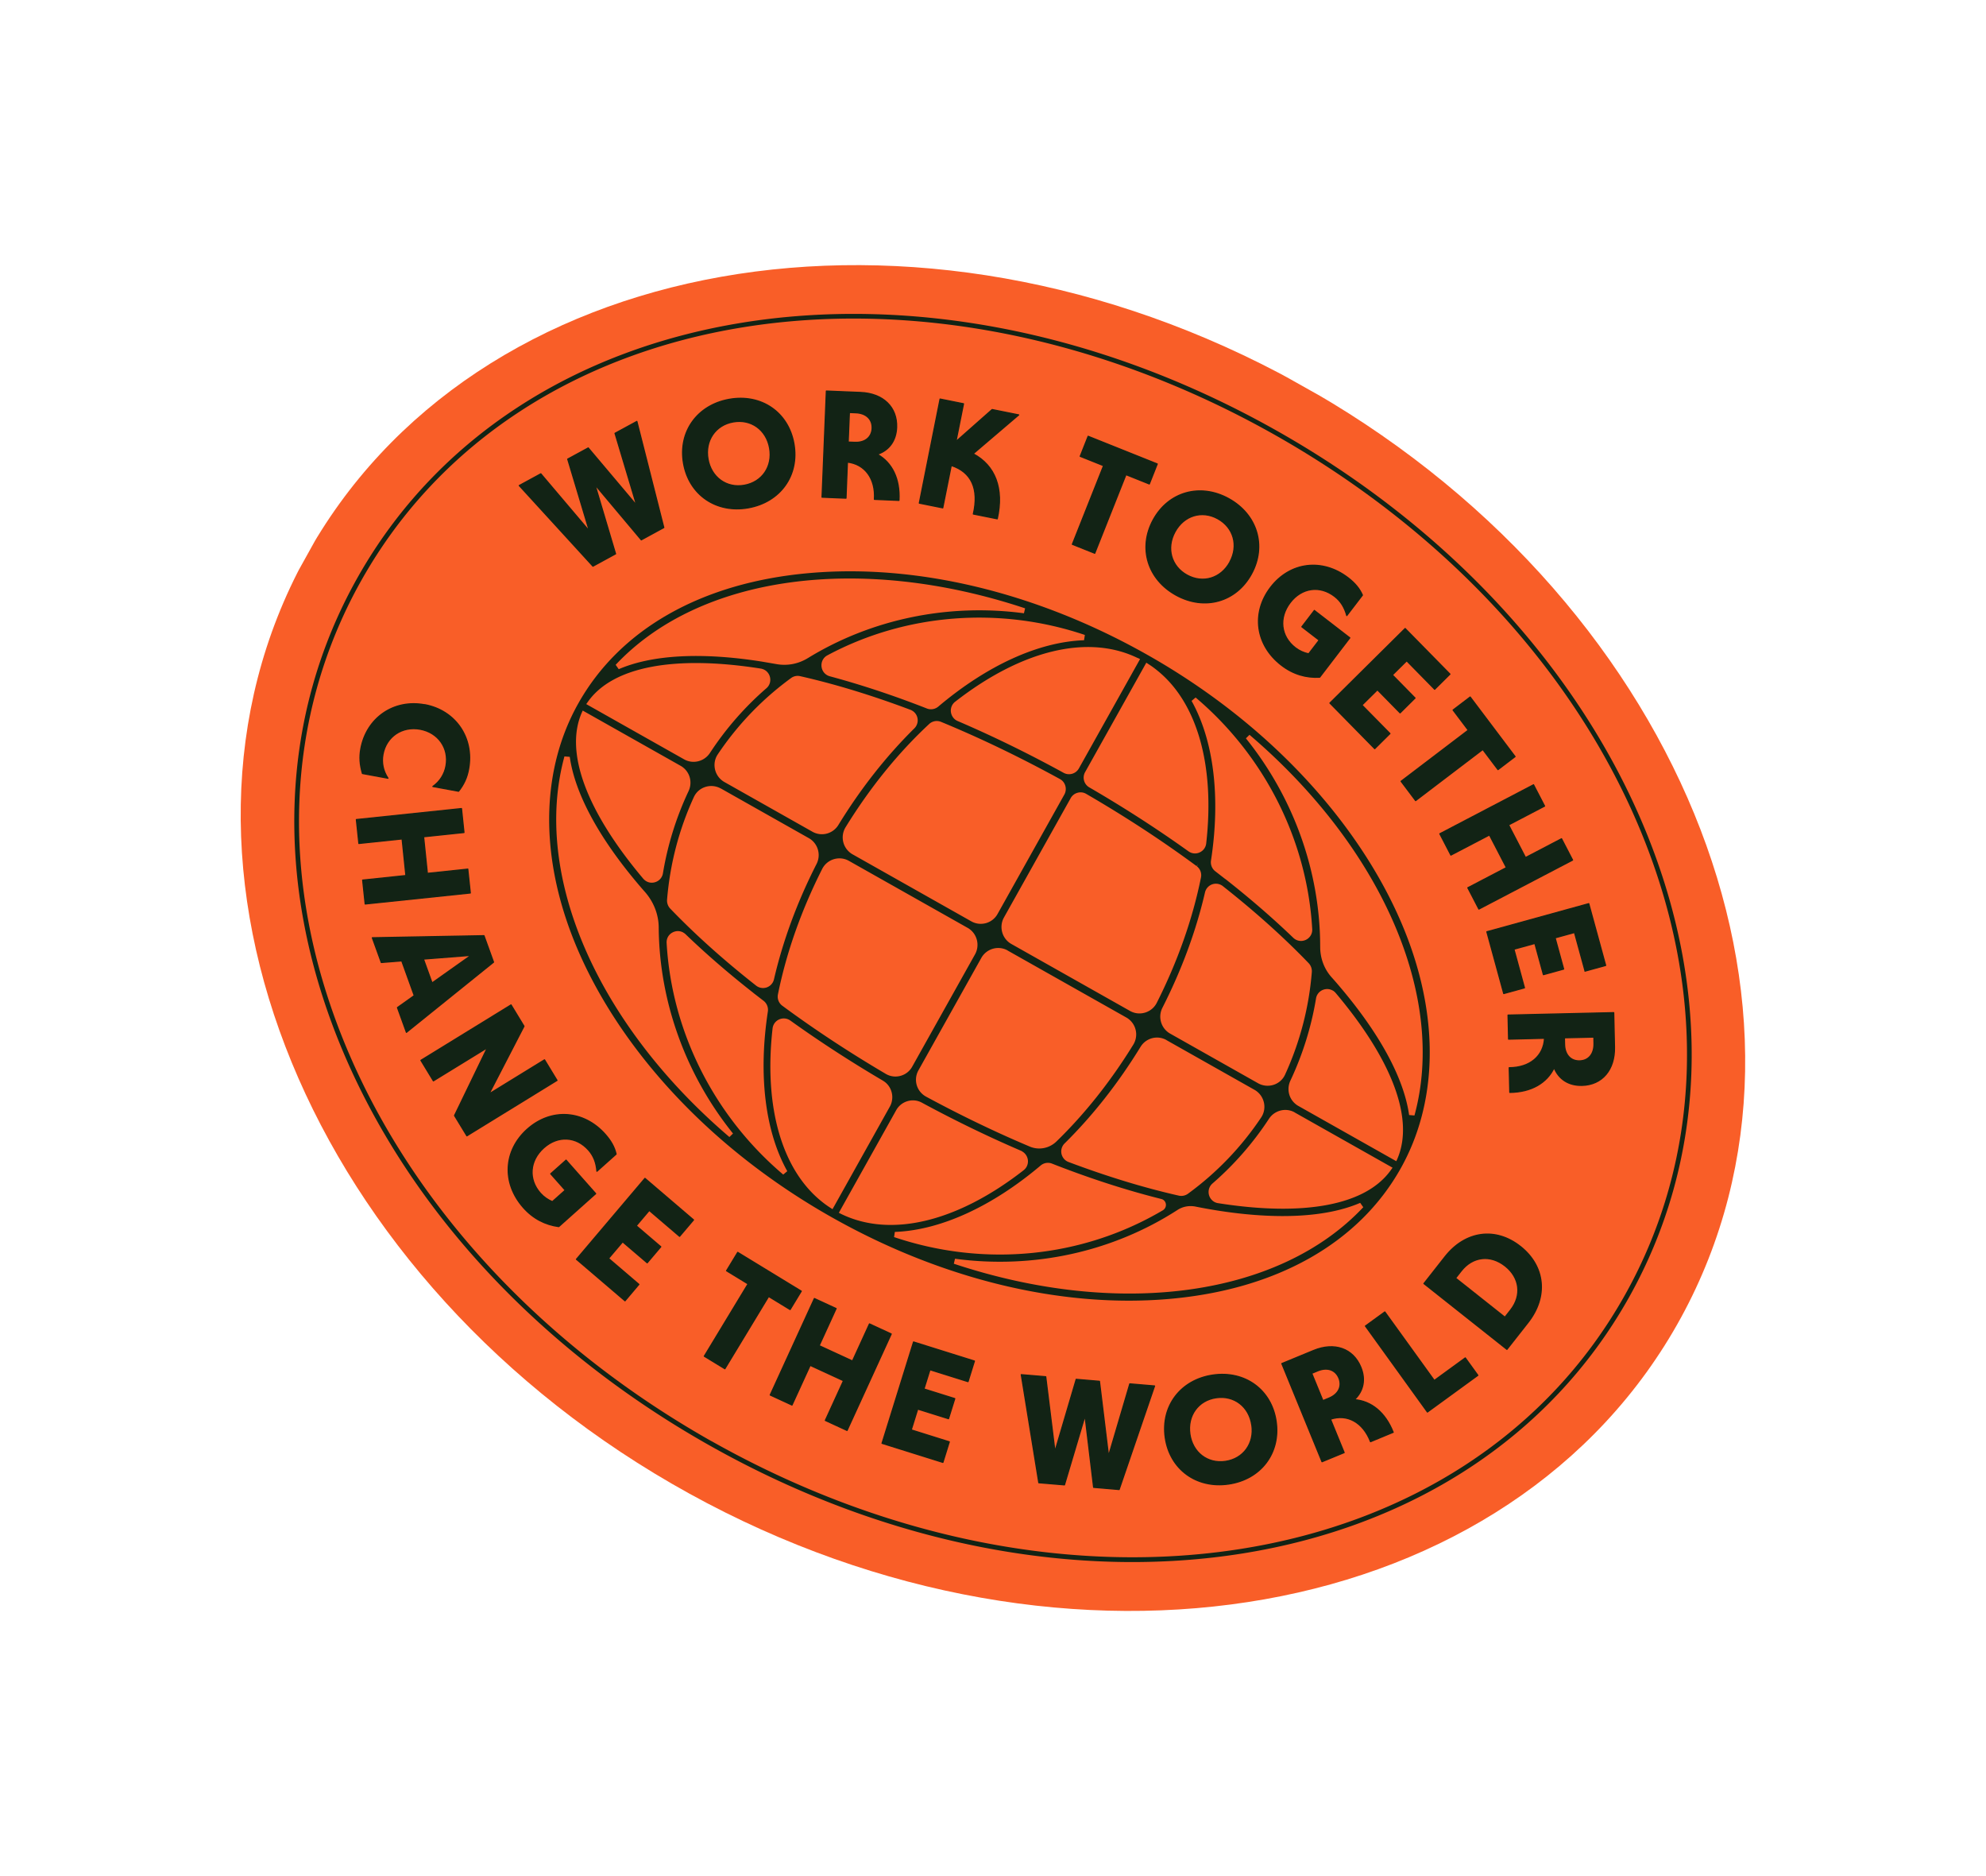 <svg xmlns="http://www.w3.org/2000/svg" width="342" height="323" fill="none" xmlns:v="https://vecta.io/nano"><g clip-path="url(#A)"><path d="M122.186 249.501l-.31-.174c-29.804-16.813-52.492-41.475-63.892-69.439-11.422-28.045-10.371-56.626 2.971-80.476 27.501-49.17 97.228-60.516 158.85-25.917l.311.174c29.804 16.814 52.492 41.476 63.892 69.44 11.422 28.045 10.371 56.626-2.971 80.475-27.501 49.17-97.228 60.517-158.851 25.917zm.625-1.852l.31.174c60.7 34.082 129.277 23.055 156.245-25.177 13.053-23.33 14.068-51.318 2.868-78.807-11.228-27.561-33.628-51.89-63.053-68.491l-.31-.174C158.184 41.088 89.607 52.115 62.626 100.351c-13.053 23.33-14.068 51.318-2.868 78.807 11.228 27.561 33.627 51.89 63.053 68.491z" fill="#000"/><path d="M118.694 257.141c65.436 36.097 141.895 22.538 170.777-30.284s-.75-124.905-66.185-161.002S81.391 43.318 52.509 96.14s.75 124.905 66.185 161.001z" fill="#f95e28"/><g fill="#122315"><path d="M122.458 249.008l-.31-.174c-29.701-16.756-52.297-41.32-63.649-69.167-11.355-27.882-10.32-56.291 2.94-79.993 27.347-48.893 96.744-60.153 158.099-25.703l.31.174c29.701 16.756 52.297 41.32 63.649 69.166 11.355 27.883 10.32 56.291-2.94 79.994-27.347 48.892-96.744 60.152-158.099 25.703zm.085-.884c61.061 34.409 130.147 23.361 157.312-25.225 13.135-23.477 14.159-51.642 2.899-79.289-11.276-27.679-33.759-52.101-63.291-68.773l-.31-.174c-60.977-34.214-129.89-23.092-157.007 25.408-13.134 23.477-14.158 51.642-2.899 79.289 11.276 27.679 33.759 52.101 63.291 68.773l.005-.009zm6.171-48.738c-14.084-11.054-24.758-24.905-30.035-39.007-5.324-14.22-4.888-28.066 1.226-39.009 7.147-12.781 21.189-20.704 39.539-22.312 18.462-1.625 39.012 3.338 57.86 13.978a117.94 117.94 0 0 1 14.78 9.865c14.085 11.054 24.758 24.904 30.035 39.007 5.325 14.219 4.888 28.066-1.226 39.009-7.147 12.781-21.189 20.704-39.539 22.312-18.462 1.625-39.011-3.338-57.86-13.978a117.94 117.94 0 0 1-14.78-9.865zm-31.803-69.591c-5.843 20.656 5.439 46.76 28.733 66.515l1.138-1.132c-8.238-10.121-12.841-22.732-12.934-35.525-.022-2.317-.907-4.586-2.49-6.394-.424-.477-.826-.953-1.229-1.428-6.841-8.122-10.867-15.697-11.641-21.923l-1.572-.122-.005.009zm21.255 30.591c-.734-.571-1.702-.661-2.53-.229a2.33 2.33 0 0 0-1.246 2.219c.892 15.501 8.358 30.219 20.48 40.352l1.213-1.022c-3.908-6.77-5.138-16.545-3.455-27.512.127-.837-.201-1.691-.87-2.214l-1.733-1.336c-4.208-3.306-8.13-6.7-11.668-10.094-.059-.056-.118-.112-.191-.164zm34.503 25.595c-.123-.103-.265-.194-.411-.276-5.536-3.257-10.895-6.731-15.912-10.331-.688-.489-1.555-.578-2.33-.241a2.31 2.31 0 0 0-1.372 1.875c-1.546 13.667 1.649 24.704 8.762 30.287a16.43 16.43 0 0 0 1.386.983l.717.459 10.084-18.036c.881-1.584.488-3.621-.927-4.734l.003.014zm23.876 12.088a2.11 2.11 0 0 0-.529-.308c-5.667-2.433-11.411-5.215-17.066-8.277-1.755-.95-3.976-.29-4.957 1.453l-10.084 18.036.765.373c8.654 4.235 20.276 1.472 31.873-7.563.577-.448.904-1.116.902-1.844s-.337-1.426-.904-1.87zm24.085 8.22c-.167-.127-.353-.22-.554-.265-6.006-1.499-12.318-3.544-18.766-6.074-.799-.312-1.707-.164-2.369.396-8.452 7.143-17.403 11.179-25.195 11.346l-.24 1.568c15.767 5.412 32.878 3.755 46.946-4.539.422-.251.69-.691.721-1.173.035-.491-.177-.962-.557-1.255l.014-.004zm33.738.298c-5.693 2.572-14.233 3.068-24.69 1.421a81.78 81.78 0 0 1-3.711-.664c-1.205-.233-2.421-.019-3.409.619-11.227 7.254-24.864 10.203-38.401 8.302l-.364 1.568c28.912 9.703 56.977 5.794 71.502-9.965l-.922-1.289-.005.008zm-94.398-62.302a3.62 3.62 0 0 0-.472-.31l-15.158-8.556c-.913-.513-2.004-.626-2.999-.299a3.63 3.63 0 0 0-2.211 1.961c-2.586 5.622-4.147 11.616-4.644 17.809-.057.672.182 1.34.654 1.832 4.276 4.445 9.265 8.927 14.838 13.316.631.491 1.455.635 2.205.364a2.34 2.34 0 0 0 1.5-1.679c1.537-6.62 3.993-13.269 7.301-19.78.811-1.6.384-3.555-1.019-4.649l.005-.009zm27.34 15.431c-.149-.118-.308-.219-.471-.311l-20.442-11.534a3.71 3.71 0 0 0-2.919-.322c-.982.301-1.786.974-2.243 1.898-3.621 7.176-6.196 14.462-7.649 21.686-.173.879.148 1.764.856 2.32a207.9 207.9 0 0 0 17.899 11.798c.869.511 1.879.646 2.849.385.962-.266 1.759-.886 2.246-1.759l10.829-19.356a3.8 3.8 0 0 0-.951-4.792l-.004-.013zm-49.428-27.889a3.61 3.61 0 0 0-.471-.31l-17.251-9.732-.356.822c-3.001 6.957.785 17.236 10.661 28.946a2.91 2.91 0 0 0 .372.368c.643.509 1.495.624 2.273.323a2.29 2.29 0 0 0 1.452-1.796 53.01 53.01 0 0 1 4.382-14.028c.758-1.607.328-3.495-1.058-4.579l-.004-.014zm76.76 43.314c-.149-.118-.308-.218-.472-.31l-20.442-11.534c-1.8-1.011-4.078-.371-5.084 1.437l-10.829 19.355c-.896 1.61-.501 3.602.952 4.748.167.128.338.246.532.344 5.937 3.208 11.953 6.109 17.886 8.612 1.712.723 3.687.344 5.023-.961 4.925-4.786 9.394-10.419 13.298-16.743 1.007-1.626.632-3.756-.873-4.93l.009-.018zm22.07 12.449a3.55 3.55 0 0 0-.48-.315l-15.158-8.557c-1.757-.986-3.953-.413-4.999 1.304-3.816 6.226-8.194 11.797-13.02 16.547a2.36 2.36 0 0 0-.696 1.801c.039.68.359 1.303.888 1.714.188.15.395.266.621.348 6.635 2.499 13.036 4.447 19.044 5.799a2.32 2.32 0 0 0 1.891-.392 52.39 52.39 0 0 0 12.722-13.251c1.077-1.609.719-3.809-.817-5.012l.004.014zm6.449 3.587c-1.705-.958-3.882-.42-4.96 1.234-2.704 4.126-5.949 7.845-9.649 11.059-.529.464-.829 1.124-.808 1.818.017.701.352 1.378.894 1.807a2.3 2.3 0 0 0 1.065.462c15.137 2.379 25.836.278 30.185-5.91l.511-.735-17.251-9.732.013-.003zm-90.997-75.972c-.307-.24-.679-.404-1.074-.467-15.137-2.378-25.836-.278-30.185 5.91l-.511.736 17.252 9.731c1.705.958 3.881.419 4.96-1.235 2.703-4.125 5.954-7.853 9.662-11.062a2.33 2.33 0 0 0 .808-1.818 2.36 2.36 0 0 0-.898-1.799l-.014.004zm25.378 6.993a2.14 2.14 0 0 0-.62-.348c-6.627-2.495-13.036-4.447-19.044-5.799-.652-.15-1.343-.004-1.892.392-5.005 3.651-9.287 8.116-12.727 13.259a3.75 3.75 0 0 0 .817 5.012c.149.118.308.219.481.315l15.158 8.557c1.757.986 3.952.413 4.999-1.304 3.815-6.226 8.193-11.797 13.019-16.547a2.36 2.36 0 0 0 .697-1.801c-.04-.68-.36-1.303-.889-1.714l.001-.022zm25.501 11.809a2.49 2.49 0 0 0-.321-.215c-6.818-3.737-13.721-7.056-20.523-9.865-.837-.345-1.812-.177-2.477.449-5.372 5-10.238 11.001-14.453 17.843-1.007 1.626-.632 3.756.873 4.93.15.118.309.219.472.311l20.442 11.534a3.73 3.73 0 0 0 2.838.344 3.67 3.67 0 0 0 2.242-1.773l11.494-20.549c.558-1.004.309-2.302-.6-3.005l.013-.004zm-6.03-29.548c-28.911-9.704-56.976-5.794-71.496 9.956l.921 1.289c5.694-2.572 14.234-3.068 24.691-1.421l2.494.435c1.958.362 3.99-.019 5.722-1.079 11.004-6.732 24.245-9.438 37.3-7.604l.364-1.567.004-.009zm29.291 44.346c-5.922-4.37-12.33-8.559-19.065-12.465-.551-.309-1.179-.401-1.792-.234s-1.117.565-1.425 1.119l-11.493 20.549a3.8 3.8 0 0 0 .95 4.792 3.56 3.56 0 0 0 .472.311l20.442 11.534a3.71 3.71 0 0 0 2.919.322 3.69 3.69 0 0 0 2.243-1.898c3.621-7.176 6.195-14.463 7.644-21.677a2.35 2.35 0 0 0-.857-2.321l-.008-.004-.047-.038.017.01zm4.516 3.444c-.631-.491-1.451-.622-2.205-.364-.759.266-1.314.897-1.5 1.679-1.537 6.62-3.993 13.269-7.301 19.78a3.75 3.75 0 0 0 1.028 4.654c.149.118.308.218.472.31l15.158 8.556c.913.513 2.003.626 2.999.299.991-.318 1.774-1.014 2.21-1.961a52.5 52.5 0 0 0 4.644-17.809c.058-.672-.181-1.34-.654-1.832-4.275-4.445-9.265-8.927-14.837-13.316l-.014.004zm19.137 18.125c-.644-.509-1.496-.624-2.274-.323s-1.321.973-1.452 1.797a52.99 52.99 0 0 1-4.382 14.027c-.758 1.607-.328 3.495 1.058 4.58.149.118.308.218.472.31l17.251 9.732.356-.823c3.001-6.956-.786-17.235-10.661-28.946-.13-.152-.249-.264-.372-.367l.004.013zm-42.684-61.335c-14.931-5.125-31.321-3.87-44.972 3.432-.711.384-1.167 1.06-1.225 1.856-.064.804.263 1.578.886 2.064a2.35 2.35 0 0 0 .851.421c5.372 1.438 10.973 3.3 16.671 5.534a2.34 2.34 0 0 0 2.355-.392c8.457-7.152 17.403-11.18 25.194-11.347l.24-1.568zm26.738 18.078c8.347 10.251 12.935 23.012 12.932 35.956-.005 2.041.732 3.987 2.064 5.473l1.662 1.91c6.846 8.113 10.867 15.697 11.641 21.923l1.572.121c5.843-20.655-5.438-46.759-28.732-66.515l-1.139 1.132zM196.12 112.95c-8.664-4.24-20.277-1.472-31.874 7.562-.572.439-.904 1.116-.902 1.844s.337 1.427.904 1.87a2.13 2.13 0 0 0 .529.309c6.053 2.592 12.176 5.587 18.204 8.892a2.34 2.34 0 0 0 3.161-.905l10.747-19.208-.765-.373-.004.009zm3.259 2.045a16.42 16.42 0 0 0-1.386-.982l-.717-.46-10.742 19.2c-.569 1.021-.317 2.275.604 2.997a1.82 1.82 0 0 0 .27.185c5.947 3.453 11.679 7.148 17.039 10.987a2.36 2.36 0 0 0 2.33.241c.767-.342 1.272-1.046 1.372-1.876 1.546-13.666-1.649-24.704-8.762-30.287l-.008-.005zm11.406 36.666c4.2 3.301 8.127 6.687 11.66 10.09a1.74 1.74 0 0 0 .191.164c.734.571 1.701.66 2.53.228.819-.437 1.3-1.28 1.241-2.21-.892-15.501-8.358-30.219-20.479-40.352l-1.214 1.022c3.909 6.77 5.138 16.545 3.464 27.516a2.35 2.35 0 0 0 .87 2.215l1.745 1.354-.008-.027z"/><path d="M143.509 209.727l-.224-.125c-5.224-2.945-10.209-6.277-14.827-9.903-14.149-11.101-24.855-25.016-30.164-39.182-5.363-14.332-4.925-28.303 1.254-39.345 7.215-12.902 21.366-20.9 39.854-22.51 18.47-1.62 39.012 3.316 57.867 13.902l.224.126c5.224 2.944 10.209 6.277 14.827 9.903 14.14 11.096 24.855 25.016 30.164 39.181 5.364 14.333 4.925 28.304-1.254 39.346-7.21 12.893-21.366 20.899-39.854 22.51-18.47 1.621-39.012-3.316-57.867-13.903zm9.836 1.969c-2.191-.004-4.288-.318-6.265-.951a115.34 115.34 0 0 0 16.303 7.007l.373-1.584c-3.488-.517-6.962-1.366-10.372-2.531l-.322-.112.288-1.837-.005.008zm-24.39-12.627c3.595 2.825 7.419 5.46 11.394 7.885-1.554-1.372-2.914-3.01-4.056-4.9l-1.429 1.207-.264-.216c-2.761-2.311-5.282-4.851-7.542-7.596l-1.152 1.136a99.14 99.14 0 0 0 3.037 2.466l.012.018zm47.08-.841c-.06-.033-.12-.067-.194-.097-5.675-2.438-11.428-5.224-17.101-8.296-1.564-.845-3.54-.262-4.411 1.304l-9.877 17.665.38.191c8.517 4.157 19.979 1.418 31.443-7.521.476-.368.741-.924.746-1.523a1.98 1.98 0 0 0-.747-1.543c-.076-.066-.162-.114-.248-.162l.009-.018zm-40.117-22.638c-.534-.3-1.173-.329-1.741-.081-.632.282-1.056.861-1.136 1.554-1.531 13.516 1.608 24.431 8.614 29.921.431.344.893.671 1.352.963l.356.234 9.877-17.665c.785-1.41.435-3.219-.832-4.214-.111-.085-.235-.166-.359-.247-5.545-3.261-10.912-6.74-15.946-10.35-.069-.039-.125-.081-.194-.12l.009.005zm18.182 36.496l-.138.899c15.575 5.248 32.427 3.57 46.286-4.614.304-.181.504-.5.529-.85a1.05 1.05 0 0 0-.4-.906c-.115-.098-.254-.153-.402-.191-6.023-1.508-12.357-3.554-18.814-6.09a1.93 1.93 0 0 0-1.959.331c-8.407 7.101-17.309 11.152-25.106 11.43l.004-.009zm-36.435-51.537c-.569-.319-1.253-.328-1.846-.014-.684.354-1.074 1.055-1.021 1.834.875 15.287 8.192 29.786 20.078 39.854l.698-.584c-3.825-6.838-5.008-16.575-3.345-27.484a1.96 1.96 0 0 0-.72-1.835l-1.732-1.336-.06-.056c-4.226-3.316-8.126-6.687-11.638-10.066-.051-.052-.106-.094-.153-.132a1.54 1.54 0 0 0-.249-.162l-.012-.019zm46.79 56.17l-.202.852c28.494 9.458 56.086 5.646 70.509-9.727l-.531-.752c-5.76 2.489-14.268 2.947-24.619 1.314-1.162-.187-2.42-.405-3.72-.67-1.099-.219-2.208-.013-3.11.571-11.204 7.233-24.802 10.215-38.313 8.408l-.014.004zm-67.253-86.497c-5.57 20.367 5.543 46.023 28.406 65.537l.62-.605c-8.158-10.145-12.696-22.731-12.795-35.493-.017-2.224-.867-4.393-2.391-6.123a74.74 74.74 0 0 1-1.238-1.433c-6.774-8.039-10.807-15.561-11.687-21.801l-.92-.073.005-.009zm56.137 55.831c.939.993 1.316 2.408 1.035 3.726.98-.948 2.385-1.34 3.715-1.048-.957-1.003-1.335-2.396-1.049-3.723a4.04 4.04 0 0 1-1.746.984c-.653.179-1.316.192-1.95.052l-.005.009zm23.924 12.184a2.86 2.86 0 0 1 .58 1.699c.003.32-.055.628-.161.92l1.006-.832c.772-.656 1.831-.834 2.769-.466l1.133.443c-.373-.448-.59-1.013-.634-1.605a2.81 2.81 0 0 1 .104-.918c-1.369 1.059-3.172 1.353-4.797.759zM131 170.898l.99.761c.789.613 1.176 1.603 1.021 2.594a42.73 42.73 0 0 0-.188 1.291c.263-.329.615-.597 1.021-.778.451-.201.945-.275 1.415-.227l-1.077-.787a2.73 2.73 0 0 1-1.006-2.722l.203-.953c-.292.301-.652.542-1.061.687-.427.158-.875.19-1.313.126l-.005.008zm42.524-7.26c-1.602-.899-3.63-.323-4.534 1.281l-10.829 19.356c-.8 1.436-.444 3.214.848 4.224.15.117.308.218.472.31 5.928 3.203 11.927 6.095 17.851 8.592 1.565.663 3.366.311 4.591-.874 4.897-4.757 9.351-10.363 13.233-16.666.901-1.458.564-3.351-.784-4.403-.132-.108-.273-.199-.42-.281l-20.442-11.535.014-.004zm-27.341-15.43c-.801-.45-1.72-.546-2.602-.28-.874.27-1.591.867-2.004 1.691-3.602 7.141-6.162 14.402-7.613 21.581a1.95 1.95 0 0 0 .707 1.918c5.567 4.114 11.584 8.072 17.86 11.766.774.457 1.679.579 2.547.34.854-.236 1.569-.789 2.002-1.567l10.829-19.356c.795-1.427.437-3.263-.855-4.272a2.83 2.83 0 0 0-.42-.282l-20.442-11.534-.009-.005zm-34.844 4.43c.106.115.211.231.302.351 1.655 1.882 2.58 4.242 2.593 6.656.002.444.007.901.031 1.346.252-.494.656-.915 1.172-1.193a2.71 2.71 0 0 1 1.942-.238c-.88-.857-1.724-1.717-2.551-2.568a2.75 2.75 0 0 1-.763-2.143c.084-1.043.197-2.08.342-3.112-.291.381-.694.678-1.162.869-.634.246-1.306.255-1.91.04l.004-.008zm89.53 26.422c-1.559-.875-3.517-.362-4.458 1.165-3.83 6.252-8.231 11.843-13.076 16.629a1.95 1.95 0 0 0-.581 1.49c.027.561.304 1.079.734 1.423a1.95 1.95 0 0 0 .517.29c6.619 2.49 13.006 4.441 18.992 5.792a1.96 1.96 0 0 0 1.57-.322c4.968-3.626 9.218-8.053 12.62-13.149.954-1.429.633-3.392-.736-4.467a2.9 2.9 0 0 0-.42-.281l-15.158-8.556-.004-.014zm-76.751-43.309a3.35 3.35 0 0 0-2.669-.261c-.884.287-1.58.907-1.967 1.746-2.562 5.578-4.108 11.524-4.611 17.668a2.01 2.01 0 0 0 .536 1.516c4.258 4.435 9.235 8.899 14.804 13.275.529.41 1.205.517 1.833.302.625-.228 1.09-.739 1.239-1.394 1.543-6.651 4.01-13.339 7.336-19.863.723-1.422.34-3.17-.909-4.155-.132-.109-.274-.199-.42-.282l-15.158-8.556-.014.004zm77.036 70.483a1.88 1.88 0 0 1 .422 1.316c-.019.216-.069.427-.153.618.305-.181.605-.376.906-.57 1.079-.7 2.398-.936 3.702-.681.793.161 1.564.299 2.304.431-.613-.503-.988-1.271-1.004-2.074a2.77 2.77 0 0 1 .175-1.026c-.799.664-1.628 1.3-2.465 1.909-.631.463-1.447.63-2.221.456l-1.669-.392.003.013zm21.794-14.72c-1.516-.852-3.46-.365-4.425 1.104-2.717 4.151-5.991 7.9-9.727 11.139-.437.379-.683.923-.67 1.509a1.97 1.97 0 0 0 .74 1.494c.252.198.559.337.884.383 14.956 2.357 25.542.318 29.797-5.742l.26-.365-16.864-9.514.005-.008zm-122.601-69.178l-.182.409c-2.936 6.799.822 16.926 10.592 28.521.109.129.207.218.318.303.533.424 1.24.515 1.887.265a1.91 1.91 0 0 0 1.199-1.484c.808-4.884 2.294-9.647 4.409-14.137.676-1.438.289-3.12-.948-4.087-.132-.108-.273-.199-.42-.281l-16.863-9.514.008.005zm134.347 84.005l.897 1.253c1.145-1.264 2.201-2.613 3.162-4.015-1.114 1.088-2.478 2.015-4.063 2.771l.004-.009zM98.737 124.6a38.14 38.14 0 0 0-1.748 4.787l1.505.118c-.18-1.747-.105-3.386.238-4.896l.005-.009zm118.658 63.058c.978 1.026 1.362 2.468 1.058 3.807 1.003-.97 2.426-1.374 3.778-1.081a4.13 4.13 0 0 1-1.045-3.789c-.444.432-.981.767-1.6.965-.704.229-1.47.264-2.182.103l-.009-.005zm-22.061-12.444c.974 1.013 1.346 2.436 1.055 3.772a4.12 4.12 0 0 1 3.755-1.06 4.18 4.18 0 0 1-1.042-3.775c-.462.444-1.026.786-1.661.974-.695.212-1.412.241-2.094.085l-.013.004zm-27.341-15.43c.957 1.002 1.337 2.431 1.042 3.775.998-.961 2.408-1.361 3.755-1.059-.957-1.003-1.338-2.432-1.055-3.772-.485.465-1.084.81-1.747 1.006-.667.182-1.348.208-2.008.053l.013-.003zm-27.341-15.431a4.17 4.17 0 0 1 1.047 3.767c.462-.444 1.026-.787 1.662-.975.694-.211 1.411-.24 2.093-.085-.965-1.007-1.346-2.436-1.055-3.771-.99.966-2.408 1.361-3.747 1.064zm-22.082-12.467a4.13 4.13 0 0 1 1.045 3.789 4.18 4.18 0 0 1 1.6-.964 4.1 4.1 0 0 1 2.183-.103c-.978-1.026-1.363-2.468-1.05-3.802-1.003.969-2.426 1.374-3.778 1.08zm110.895 38.635c-.491-.276-1.09-.317-1.639-.103a1.91 1.91 0 0 0-1.199 1.484c-.807 4.884-2.294 9.647-4.409 14.138-.675 1.437-.289 3.119.948 4.086a2.9 2.9 0 0 0 .42.281l16.864 9.514.182-.409c2.936-6.799-.822-16.926-10.592-28.521-.1-.124-.207-.218-.313-.312-.076-.065-.162-.114-.249-.162l-.013.004zM210.32 152.39c-.482-.27-1.054-.319-1.575-.135-.62.22-1.09.74-1.24 1.394-1.542 6.651-4.013 13.326-7.335 19.863-.724 1.422-.34 3.171.909 4.156a2.9 2.9 0 0 0 .42.281l15.158 8.556c.81.455 1.786.549 2.67.262a3.25 3.25 0 0 0 1.966-1.746 52.44 52.44 0 0 0 4.611-17.669c.039-.558-.152-1.108-.536-1.516-4.258-4.435-9.244-8.904-14.799-13.283-.077-.066-.163-.114-.249-.163zm-23.306-15.731a1.88 1.88 0 0 0-1.455-.17 1.92 1.92 0 0 0-1.182.926l-11.494 20.55c-.794 1.427-.437 3.263.855 4.272.132.109.274.199.42.282l20.442 11.534c.802.45 1.72.546 2.603.28.874-.27 1.59-.867 2.004-1.691 3.601-7.141 6.161-14.402 7.608-21.572.144-.726-.122-1.466-.707-1.919l.198-.354-.245.317c-5.905-4.361-12.304-8.544-19.022-12.441l-.025-.014zm-4.466-2.519l-.017-.01c-6.809-3.732-13.69-7.05-20.476-9.849-.698-.29-1.504-.141-2.049.371-5.344 4.97-10.187 10.949-14.383 17.757-.901 1.458-.564 3.351.783 4.403.132.108.274.199.421.281l20.442 11.534c.775.436 1.667.539 2.521.304a3.3 3.3 0 0 0 2.004-1.589l11.494-20.55c.462-.83.255-1.9-.491-2.49-.082-.057-.163-.114-.249-.162zm-25.501-11.809a1.53 1.53 0 0 0-.268-.127c-6.619-2.49-13.006-4.441-18.992-5.792-.542-.123-1.117-.003-1.561.327-4.969 3.626-9.219 8.052-12.634 13.152-.954 1.429-.633 3.392.736 4.467a2.89 2.89 0 0 0 .429.287l15.158 8.556c1.559.875 3.517.362 4.458-1.165 3.83-6.252 8.231-11.843 13.076-16.629.398-.39.613-.939.581-1.49a1.93 1.93 0 0 0-.735-1.423c-.081-.057-.162-.114-.248-.163zm-56.083-1.102l16.863 9.514c1.516.851 3.46.364 4.425-1.104 2.722-4.161 5.996-7.91 9.732-11.149a1.9 1.9 0 0 0 .665-1.5c-.013-.586-.292-1.14-.74-1.494-.26-.203-.563-.328-.892-.387-14.957-2.357-25.543-.318-29.797 5.741l-.26.365.004.014zm141.326 71.527c.18 1.747.096 3.381-.238 4.896.689-1.543 1.262-3.141 1.743-4.778l-1.505-.118zm-137.093-78.098a38.28 38.28 0 0 0-3.166 4.024c1.114-1.088 2.478-2.015 4.063-2.771l-.897-1.253zm109.354 12.458c8.258 10.269 12.798 23.015 12.792 35.923.004 1.943.692 3.795 1.961 5.211.572.639 1.13 1.282 1.666 1.923 6.774 8.04 10.807 15.561 11.687 21.801l.92.074c5.569-20.367-5.543-46.024-28.406-65.538l-.62.606zm-108.532-12.655l.531.752c5.761-2.489 14.268-2.946 24.62-1.313l2.507.431c1.866.344 3.795-.015 5.446-1.03 10.978-6.724 24.176-9.454 37.204-7.715l.202-.851c-28.494-9.458-56.086-5.647-70.51 9.726zm117.371 48.266c.88.857 1.724 1.717 2.551 2.568.553.571.83 1.351.763 2.143a52.01 52.01 0 0 1-.342 3.112c.292-.381.694-.678 1.158-.86.634-.246 1.306-.255 1.91-.041l-.735-.832c-1.399-1.569-2.167-3.602-2.162-5.745.001-.59-.007-1.185-.028-1.776-.253.494-.657.915-1.173 1.193-.62.321-1.308.4-1.942.238zm-90.946-47.805c.613.503.988 1.27 1.004 2.074.006.355-.049.699-.17 1.017.794-.655 1.623-1.291 2.464-1.909.631-.463 1.439-.634 2.213-.461l3.517.851a2.79 2.79 0 0 1-.804-2.212 2.75 2.75 0 0 1 .395-1.197 46.05 46.05 0 0 0-1.516.897 8.51 8.51 0 0 1-6.012 1.132l-1.087-.201-.004.009zm78.574 36.418c4.208 3.306 8.147 6.71 11.689 10.117.05.051.106.094.153.132.605.476 1.406.54 2.09.185.674-.359 1.073-1.055 1.02-1.834-.875-15.287-8.187-29.794-20.078-39.854l-.698.584c3.825 6.838 5.017 16.58 3.346 27.485-.108.7.169 1.401.719 1.835l1.745 1.354.014-.004zm-24.207-42.025c-14.74-4.96-30.879-3.689-44.327 3.511a1.89 1.89 0 0 0-1.016 1.542c-.057.672.218 1.315.73 1.716.205.16.442.282.708.352 5.39 1.448 11.012 3.31 16.71 5.544.66.257 1.408.132 1.955-.322 8.406-7.101 17.3-11.157 25.106-11.43l.143-.908-.009-.005zm18.699 38.433l1.013.739.06.034c.84.665 1.221 1.707 1.01 2.736l-.198.945c.292-.302.652-.542 1.061-.688.427-.157.875-.19 1.305-.13l-.99-.76c-.789-.614-1.172-1.612-1.021-2.595l.188-1.291c-.263.329-.615.597-1.021.778a2.79 2.79 0 0 1-1.416.227l.009.005zm-47.325-25.47c.372.447.589 1.012.633 1.604.017.294-.018.581-.084.862l.711-.669a2.75 2.75 0 0 1 2.905-.526l1.166.484c-.367-.478-.573-1.082-.572-1.695a2.62 2.62 0 0 1 .162-.92l-1.006.832c-.767.648-1.827.825-2.764.458l-1.133-.443-.018.013zm25.492 11.803a2.81 2.81 0 0 1 .607 2.181c.299-.253.652-.441 1.041-.551.376-.107.762-.129 1.134-.067-.511-.605-.726-1.396-.611-2.172-.606.5-1.399.725-2.171.609zm13.721-19.98l-10.536 18.828c-.472.848-.259 1.887.496 2.481.073.052.145.104.223.148 5.964 3.462 11.714 7.168 17.073 11.006.573.412 1.29.485 1.926.195a1.92 1.92 0 0 0 1.136-1.553c1.536-13.525-1.608-24.431-8.615-29.921a15.02 15.02 0 0 0-1.351-.963l-.356-.234.004.013zm-1.474-.805c-8.517-4.157-19.979-1.418-31.443 7.52-.477.369-.741.925-.746 1.523.003.604.282 1.18.746 1.544.132.108.287.195.444.26 6.052 2.592 12.192 5.597 18.238 8.912a1.94 1.94 0 0 0 2.624-.753l10.535-18.828-.38-.19-.018.012zm9.973 5.725l.264.216a57.81 57.81 0 0 1 7.541 7.596l1.153-1.136c-.991-.84-2.014-1.664-3.046-2.471-3.594-2.824-7.418-5.46-11.394-7.885 1.554 1.373 2.915 3.011 4.056 4.901l1.43-1.208-.004-.013zm-28.519-14.491l-.37 1.598c3.502.513 6.98 1.353 10.377 2.522l.322.112-.288 1.837c2.191.004 4.289.319 6.265.952-5.349-2.8-10.808-5.138-16.302-7.008l-.004-.013z"/><g stroke="#122315" stroke-width=".2" stroke-linejoin="round"><path d="M105.911 74.599l3.761-2.044 4.639 18.275-3.879 2.114-7.963-9.479 3.536 11.887-3.897 2.127-12.691-13.882 3.716-2.024 8.353 9.856-3.721-12.388 3.534-1.922 8.329 9.877-3.712-12.383-.004-.013zm11.799 5.184c-.956-5.431 2.361-10.052 7.858-11.031 5.524-.987 10.196 2.216 11.153 7.647s-2.334 10.045-7.858 11.031c-5.496.979-10.196-2.216-11.153-7.647zm14.82-2.637c-.558-3.163-3.201-5.056-6.279-4.502-3.06.542-4.884 3.23-4.327 6.393s3.2 5.056 6.252 4.51c3.086-.549 4.911-3.238 4.354-6.401zm22.269 9.005l-4.219-.178c.227-3.597-1.661-6.076-4.649-6.414l-.246 6.21-4.123-.169.742-18.274 5.891.242c3.881.158 6.347 2.53 6.209 6.029-.092 2.299-1.304 3.947-3.318 4.621 2.524 1.417 3.928 4.216 3.723 7.916l-.01.017zm-8.53-15.123l-.207 5.084 1.151.044c1.746.072 2.908-.877 2.974-2.418.059-1.568-1.046-2.609-2.819-2.673l-1.094-.046-.005.009zm21.318 7.098c3.795 2.017 5.323 5.975 4.146 11.197l-4.119-.825c.994-4.325-.309-7.225-3.804-8.359l-1.462 7.298-4.036-.813 3.575-17.921 4.036.813-1.301 6.502 6.23-5.507 4.575.922-7.858 6.705.018-.013zm30.334 5.199l-4.022-1.611-5.375 13.538-3.857-1.541 5.376-13.538-4.022-1.611 1.364-3.447 11.9 4.762-1.364 3.447zm.663 6.177c2.634-4.835 8.102-6.352 12.993-3.662 4.917 2.704 6.576 8.132 3.942 12.966s-8.077 6.366-12.993 3.662c-4.9-2.694-6.576-8.132-3.942-12.966zm13.203 7.254c1.535-2.818.653-5.947-2.092-7.454-2.727-1.498-5.819-.554-7.353 2.264s-.653 5.947 2.074 7.444c2.745 1.508 5.846.568 7.38-2.25l-.009-.005zm14.56 8.355l6.097 4.707-5.184 6.775c-2.303.137-4.554-.491-6.602-2.072-4.484-3.46-5.187-9.044-1.864-13.39 3.361-4.392 8.931-5.057 13.365-1.648 1.157.888 1.974 1.858 2.457 2.98l-2.693 3.519c-.395-1.425-1.031-2.475-2.089-3.296-2.547-1.964-5.678-1.519-7.661 1.069-1.998 2.614-1.629 5.831.898 7.772.704.542 1.471.871 2.289 1.046l1.809-2.356-2.983-2.3 2.158-2.819.003.013zm20.713 13.562l-4.819-4.909-2.467 2.442 3.904 3.974-2.574 2.553-3.904-3.975-2.666 2.636 4.825 4.901-2.624 2.603-7.716-7.852 12.955-12.836 7.716 7.852-2.625 2.602-.005.009zm10.902 13.83l-2.615-3.467-11.568 8.801-2.502-3.324 11.568-8.801-2.616-3.467 2.944-2.242 7.733 10.258-2.944 2.242zm10.944 11.902l1.903 3.67-16.137 8.437-1.903-3.669 6.644-3.468-2.918-5.624-6.644 3.468-1.904-3.669 16.137-8.438 1.904 3.669-6.202 3.241 2.919 5.624 6.201-3.241zm4.051 22.783l-1.82-6.643-3.338.92 1.471 5.379-3.485.961-1.472-5.379-3.606.995 1.815 6.652-3.567.984-2.908-10.638 17.549-4.84 2.909 10.637-3.567.985.019-.013zm-12.958 20.886l-.101-4.247c3.587-.007 5.934-2.05 6.077-5.07l-6.187.148-.093-4.14 18.199-.421.13 5.921c.091 3.9-2.115 6.522-5.595 6.601-2.291.053-4.003-1.056-4.8-3.036-1.243 2.618-3.935 4.206-7.63 4.244zm14.477-9.518l-5.073.116.027 1.15c.038 1.759 1.052 2.862 2.587 2.827 1.557-.035 2.516-1.21 2.479-2.992l-.02-1.101zM73.135 121.319c5.318.988 8.556 5.713 7.562 11.093-.261 1.444-.797 2.63-1.726 3.812l-4.429-.818c1.215-.862 1.996-2.104 2.256-3.525.565-3.066-1.326-5.763-4.445-6.334-3.097-.569-5.837 1.265-6.402 4.332-.26 1.421.028 2.854.859 4.104l-4.398-.811c-.458-1.575-.532-2.843-.277-4.255.978-5.333 5.673-8.568 10.991-7.58l.01-.018zm7.42 28.308l.434 4.116-18.103 1.895-.434-4.116 7.445-.782-.651-6.305-7.445.782-.434-4.115 18.103-1.895.429 4.124-6.952.73.651 6.304 6.952-.729.005-.009zm-12.097 23.832l2.882-2.05-2.155-5.979-3.525.28-1.541-4.26 19.225-.356 1.646 4.558-15.001 12.084-1.541-4.26.01-.017zm4.461-8.34l1.485 4.116 6.717-4.757-8.202.641zm20.854 17.353l2.148 3.534-15.521 9.545-2.128-3.489 5.652-11.679-9.292 5.706-2.148-3.534 15.521-9.544 2.23 3.671-6.027 11.661 9.556-5.876.009.005zm3.7 17.26l5.107 5.774-6.357 5.674c-2.283-.306-4.387-1.34-6.101-3.278-3.759-4.257-3.395-9.866.686-13.502 4.127-3.678 9.729-3.281 13.433.91.97 1.101 1.587 2.186 1.855 3.392l-3.303 2.949c-.118-1.474-.551-2.626-1.429-3.63-2.129-2.41-5.298-2.566-7.726-.397-2.451 2.189-2.696 5.413-.579 7.805.593.662 1.282 1.128 2.058 1.462l2.22-1.979-2.499-2.822 2.644-2.354-.009-.004zm19.556 13.126l-5.224-4.466-2.242 2.647 4.23 3.613-2.34 2.762-4.23-3.612-2.429 2.86 5.224 4.467-2.387 2.826-8.366-7.15 11.799-13.928 8.366 7.15-2.396 2.823-.005.008zm19.034 12.605l-3.696-2.257-7.539 12.448-3.545-2.161 7.538-12.448-3.704-2.261 1.922-3.168 10.945 6.679-1.921 3.168zm13.662 2.47l3.75 1.732-7.606 16.611-3.742-1.726 3.128-6.84-5.741-2.644-3.128 6.839-3.751-1.731 7.606-16.611 3.743 1.726-2.922 6.387 5.741 2.645 2.922-6.388zm16.965 9.936l-6.546-2.051-1.032 3.315 5.305 1.661-1.078 3.46-5.304-1.661-1.115 3.587 6.554 2.057-1.099 3.538-10.483-3.285 5.427-17.449 10.483 3.285-1.099 3.539-.013.004zm27.87.386l4.264.362-6.102 17.83-4.392-.376-1.48-12.312-3.541 11.888-4.419-.369-3.02-18.603 4.212.354 1.588 12.849 3.657-12.401 4.005.34 1.566 12.848 3.657-12.402.005-.008zm6.105 9.264c-.788-5.451 2.667-9.972 8.191-10.777 5.551-.812 10.12 2.537 10.907 7.987s-2.644 9.973-8.19 10.776c-5.524.805-10.12-2.536-10.908-7.986zm14.9-2.172c-.46-3.177-3.033-5.155-6.133-4.704-3.073.443-4.987 3.07-4.524 6.26.459 3.176 3.037 5.146 6.11 4.703 3.1-.451 5.015-3.078 4.555-6.255l-.008-.004zm24.356 1.244l-3.909 1.62c-1.295-3.361-4.029-4.828-6.891-3.869l2.351 5.749-3.814 1.571-6.92-16.898 5.458-2.25c3.598-1.488 6.824-.358 8.147 2.871.875 2.126.447 4.134-1.1 5.594 2.883.222 5.32 2.181 6.673 5.62l.005-.008zm-14.033-10.151l1.926 4.704 1.059-.439c1.616-.67 2.275-2.015 1.699-3.44-.596-1.447-2.036-1.927-3.671-1.244l-1.013.419zm21.099 1.239l5.343-3.892 2.164 2.998-8.684 6.32-10.674-14.805 3.341-2.428 8.515 11.799-.005.008zm14.844-23.074c4.267 3.384 4.798 8.644 1.307 13.088l-3.636 4.624-14.293-11.329 3.636-4.624c3.491-4.444 8.71-5.148 12.977-1.764l.009.005zm-1.7 10.935c1.971-2.505 1.599-5.575-.937-7.578s-5.588-1.661-7.563.852l-.971 1.237 8.495 6.735.971-1.238.005-.008z"/></g></g></g><defs><clipPath id="A"><path fill="#fff" transform="matrix(.872 .49 -.486 .874 106.02 0)" d="M0 0h270.632v218.007H0z"/></clipPath></defs></svg>